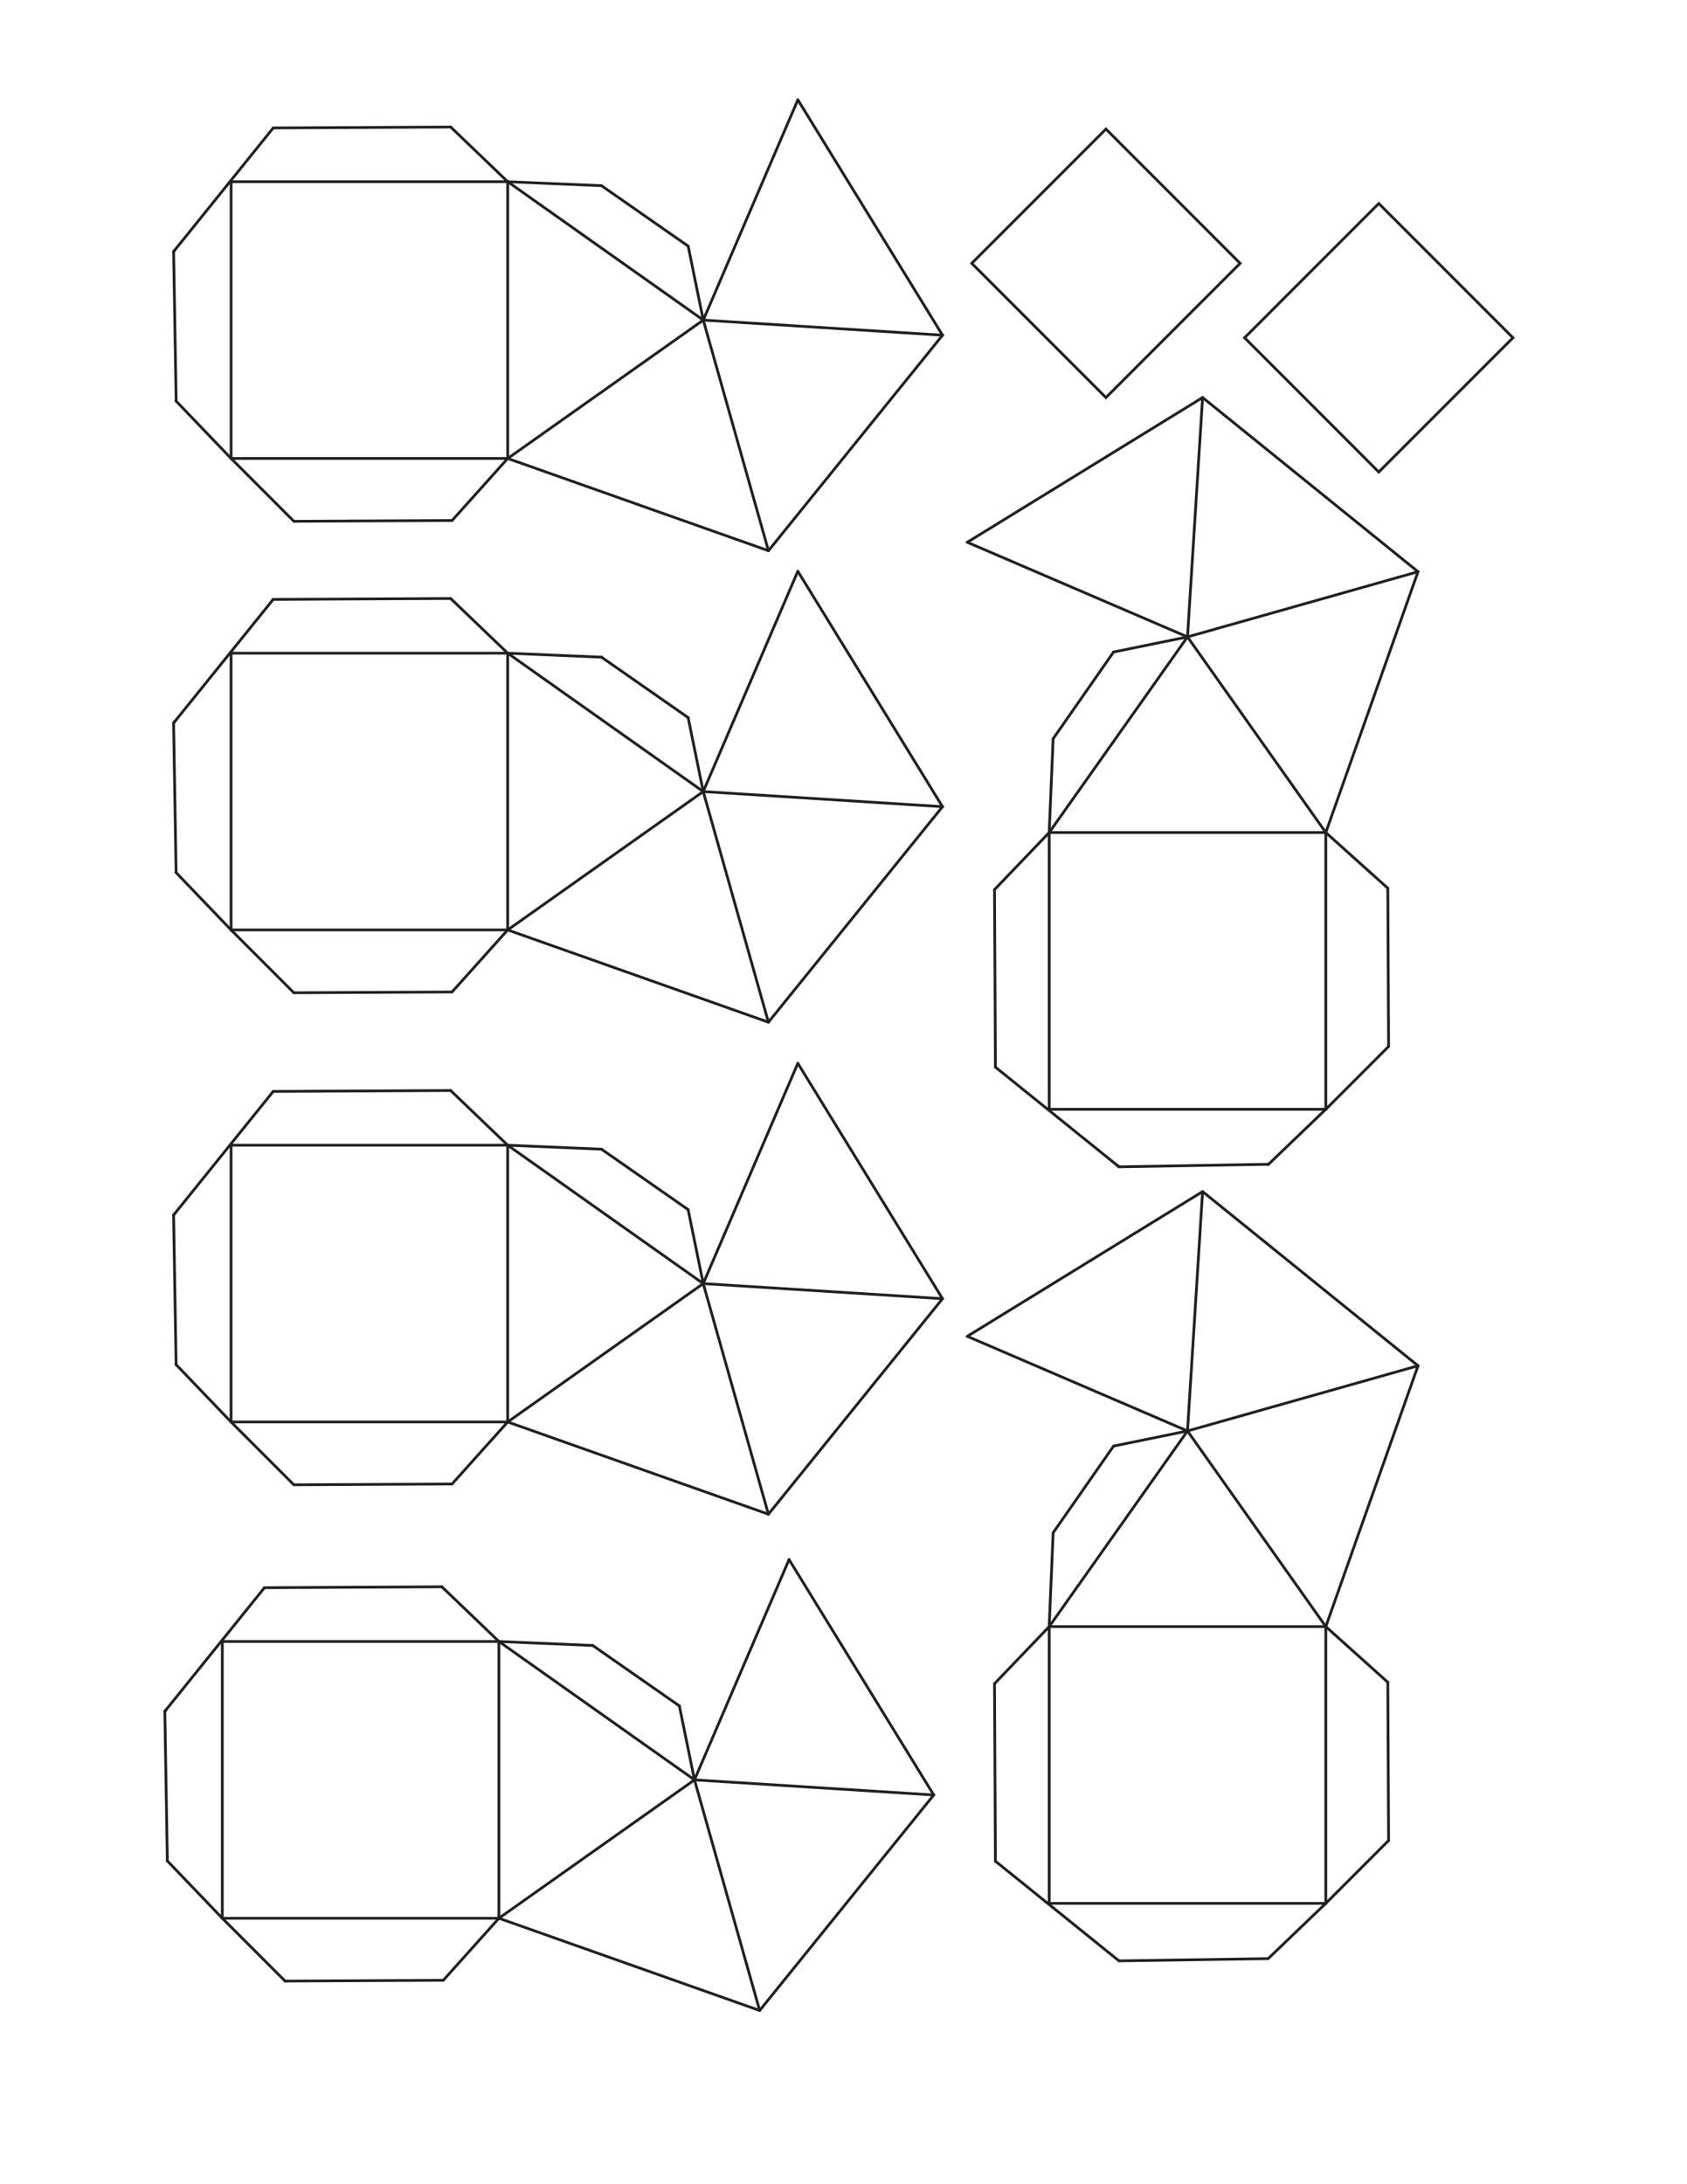 <?xml version="1.0" encoding="UTF-8" standalone="no"?>
<svg
   xmlns:dc="http://purl.org/dc/elements/1.1/"
   xmlns:cc="http://creativecommons.org/ns#"
   xmlns:rdf="http://www.w3.org/1999/02/22-rdf-syntax-ns#"
   xmlns:svg="http://www.w3.org/2000/svg"
   xmlns="http://www.w3.org/2000/svg"
   viewBox="0 0 816 1056"
   height="1056"
   width="816"
   xml:space="preserve"
   id="svg2"
   version="1.1"><defs
     id="defs6" /><g
     transform="matrix(1.333,0,0,-1.333,0,1056)"
     id="g10"><g
       transform="translate(549,669.696)"
       id="g12"><path
         id="path14"
         style="fill:none;stroke:#231f20;stroke-width:1;stroke-linecap:round;stroke-linejoin:miter;stroke-miterlimit:10;stroke-dasharray:none;stroke-opacity:1"
         d="M 0,0 -48.696,-48.696 -97.392,0 -48.696,48.696 Z" /></g><g
       transform="translate(83.858,726.29)"
       id="g16"><path
         id="path18"
         style="fill:none;stroke:#231f20;stroke-width:1;stroke-linecap:round;stroke-linejoin:miter;stroke-miterlimit:10;stroke-dasharray:none;stroke-opacity:1"
         d="M 0,0 V -100.378" /></g><g
       transform="translate(184.236,625.913)"
       id="g20"><path
         id="path22"
         style="fill:none;stroke:#231f20;stroke-width:1;stroke-linecap:round;stroke-linejoin:miter;stroke-miterlimit:10;stroke-dasharray:none;stroke-opacity:1"
         d="M 0,0 H -100.378" /></g><g
       transform="translate(184.236,726.29)"
       id="g24"><path
         id="path26"
         style="fill:none;stroke:#231f20;stroke-width:1;stroke-linecap:round;stroke-linejoin:miter;stroke-miterlimit:10;stroke-dasharray:none;stroke-opacity:1"
         d="M 0,0 V -100.378" /></g><g
       transform="translate(255.193,676.102)"
       id="g28"><path
         id="path30"
         style="fill:none;stroke:#231f20;stroke-width:1;stroke-linecap:round;stroke-linejoin:miter;stroke-miterlimit:10;stroke-dasharray:none;stroke-opacity:1"
         d="M 0,0 -70.957,-50.189" /></g><g
       transform="translate(255.193,676.102)"
       id="g32"><path
         id="path34"
         style="fill:none;stroke:#231f20;stroke-width:1;stroke-linecap:round;stroke-linejoin:miter;stroke-miterlimit:10;stroke-dasharray:none;stroke-opacity:1"
         d="M 0,0 -70.957,50.189" /></g><g
       transform="translate(184.236,625.913)"
       id="g36"><path
         id="path38"
         style="fill:none;stroke:#231f20;stroke-width:1;stroke-linecap:round;stroke-linejoin:miter;stroke-miterlimit:10;stroke-dasharray:none;stroke-opacity:1"
         d="M 0,0 94.609,-33.459" /></g><g
       transform="translate(278.845,592.454)"
       id="g40"><path
         id="path42"
         style="fill:none;stroke:#231f20;stroke-width:1;stroke-linecap:round;stroke-linejoin:miter;stroke-miterlimit:10;stroke-dasharray:none;stroke-opacity:1"
         d="M 0,0 63.168,78.167" /></g><g
       transform="translate(342.014,670.621)"
       id="g44"><path
         id="path46"
         style="fill:none;stroke:#231f20;stroke-width:1;stroke-linecap:round;stroke-linejoin:miter;stroke-miterlimit:10;stroke-dasharray:none;stroke-opacity:1"
         d="M 0,0 -86.821,5.48" /></g><g
       transform="translate(278.845,592.454)"
       id="g48"><path
         id="path50"
         style="fill:none;stroke:#231f20;stroke-width:1;stroke-linecap:round;stroke-linejoin:miter;stroke-miterlimit:10;stroke-dasharray:none;stroke-opacity:1"
         d="M 0,0 -23.652,83.648" /></g><g
       transform="translate(342.014,670.621)"
       id="g52"><path
         id="path54"
         style="fill:none;stroke:#231f20;stroke-width:1;stroke-linecap:round;stroke-linejoin:miter;stroke-miterlimit:10;stroke-dasharray:none;stroke-opacity:1"
         d="M 0,0 -52.497,85.379" /></g><g
       transform="translate(289.517,756)"
       id="g56"><path
         id="path58"
         style="fill:none;stroke:#231f20;stroke-width:1;stroke-linecap:round;stroke-linejoin:miter;stroke-miterlimit:10;stroke-dasharray:none;stroke-opacity:1"
         d="M 0,0 -34.324,-79.898" /></g><g
       transform="translate(249.712,702.927)"
       id="g60"><path
         id="path62"
         style="fill:none;stroke:#231f20;stroke-width:1;stroke-linecap:round;stroke-linejoin:miter;stroke-miterlimit:10;stroke-dasharray:none;stroke-opacity:1"
         d="M 0,0 5.48,-26.825" /></g><g
       transform="translate(249.712,702.927)"
       id="g64"><path
         id="path66"
         style="fill:none;stroke:#231f20;stroke-width:1;stroke-linecap:round;stroke-linejoin:miter;stroke-miterlimit:10;stroke-dasharray:none;stroke-opacity:1"
         d="M 0,0 -31.44,21.921" /></g><g
       transform="translate(218.273,724.848)"
       id="g68"><path
         id="path70"
         style="fill:none;stroke:#231f20;stroke-width:1;stroke-linecap:round;stroke-linejoin:miter;stroke-miterlimit:10;stroke-dasharray:none;stroke-opacity:1"
         d="M 0,0 -34.036,1.442" /></g><g
       transform="translate(163.528,746.127)"
       id="g72"><path
         id="path74"
         style="fill:none;stroke:#231f20;stroke-width:1;stroke-linecap:round;stroke-linejoin:miter;stroke-miterlimit:10;stroke-dasharray:none;stroke-opacity:1"
         d="M 0,0 -64.438,-0.329" /></g><g
       transform="translate(99.09,745.723)"
       id="g76"><path
         id="path78"
         style="fill:none;stroke:#231f20;stroke-width:1;stroke-linecap:round;stroke-linejoin:miter;stroke-miterlimit:10;stroke-dasharray:none;stroke-opacity:1"
         d="M 0,0 -36.09,-44.764" /></g><g
       transform="translate(184.236,625.913)"
       id="g80"><path
         id="path82"
         style="fill:none;stroke:#231f20;stroke-width:1;stroke-linecap:round;stroke-linejoin:miter;stroke-miterlimit:10;stroke-dasharray:none;stroke-opacity:1"
         d="M 0,0 -20.191,-22.498" /></g><g
       transform="translate(106.645,603.126)"
       id="g84"><path
         id="path86"
         style="fill:none;stroke:#231f20;stroke-width:1;stroke-linecap:round;stroke-linejoin:miter;stroke-miterlimit:10;stroke-dasharray:none;stroke-opacity:1"
         d="M 0,0 -22.787,22.787" /></g><g
       transform="translate(164.045,603.415)"
       id="g88"><path
         id="path90"
         style="fill:none;stroke:#231f20;stroke-width:1;stroke-linecap:round;stroke-linejoin:miter;stroke-miterlimit:10;stroke-dasharray:none;stroke-opacity:1"
         d="M 0,0 -57.4,-0.289" /></g><g
       transform="translate(63.809,646.824)"
       id="g92"><path
         id="path94"
         style="fill:none;stroke:#231f20;stroke-width:1;stroke-linecap:round;stroke-linejoin:miter;stroke-miterlimit:10;stroke-dasharray:none;stroke-opacity:1"
         d="M 0,0 20.049,-20.912" /></g><g
       transform="translate(63.507,701.575)"
       id="g96"><path
         id="path98"
         style="fill:none;stroke:#231f20;stroke-width:1;stroke-linecap:round;stroke-linejoin:miter;stroke-miterlimit:10;stroke-dasharray:none;stroke-opacity:1"
         d="M 0,0 -0.507,-0.616 0.411,-54.818" /></g><g
       transform="translate(163.528,746.127)"
       id="g100"><path
         id="path102"
         style="fill:none;stroke:#231f20;stroke-width:1;stroke-linecap:round;stroke-linejoin:miter;stroke-miterlimit:10;stroke-dasharray:none;stroke-opacity:1"
         d="M 0,0 20.708,-19.837 H -79.67" /></g><g
       transform="translate(83.845,555.29)"
       id="g104"><path
         id="path106"
         style="fill:none;stroke:#231f20;stroke-width:1;stroke-linecap:round;stroke-linejoin:miter;stroke-miterlimit:10;stroke-dasharray:none;stroke-opacity:1"
         d="M 0,0 V -100.378" /></g><g
       transform="translate(184.222,454.913)"
       id="g108"><path
         id="path110"
         style="fill:none;stroke:#231f20;stroke-width:1;stroke-linecap:round;stroke-linejoin:miter;stroke-miterlimit:10;stroke-dasharray:none;stroke-opacity:1"
         d="M 0,0 H -100.377" /></g><g
       transform="translate(184.222,555.29)"
       id="g112"><path
         id="path114"
         style="fill:none;stroke:#231f20;stroke-width:1;stroke-linecap:round;stroke-linejoin:miter;stroke-miterlimit:10;stroke-dasharray:none;stroke-opacity:1"
         d="M 0,0 V -100.378" /></g><g
       transform="translate(255.179,505.102)"
       id="g116"><path
         id="path118"
         style="fill:none;stroke:#231f20;stroke-width:1;stroke-linecap:round;stroke-linejoin:miter;stroke-miterlimit:10;stroke-dasharray:none;stroke-opacity:1"
         d="M 0,0 -70.957,-50.189" /></g><g
       transform="translate(255.179,505.102)"
       id="g120"><path
         id="path122"
         style="fill:none;stroke:#231f20;stroke-width:1;stroke-linecap:round;stroke-linejoin:miter;stroke-miterlimit:10;stroke-dasharray:none;stroke-opacity:1"
         d="M 0,0 -70.957,50.189" /></g><g
       transform="translate(184.222,454.913)"
       id="g124"><path
         id="path126"
         style="fill:none;stroke:#231f20;stroke-width:1;stroke-linecap:round;stroke-linejoin:miter;stroke-miterlimit:10;stroke-dasharray:none;stroke-opacity:1"
         d="M 0,0 94.609,-33.459" /></g><g
       transform="translate(278.831,421.454)"
       id="g128"><path
         id="path130"
         style="fill:none;stroke:#231f20;stroke-width:1;stroke-linecap:round;stroke-linejoin:miter;stroke-miterlimit:10;stroke-dasharray:none;stroke-opacity:1"
         d="M 0,0 63.169,78.167" /></g><g
       transform="translate(342,499.621)"
       id="g132"><path
         id="path134"
         style="fill:none;stroke:#231f20;stroke-width:1;stroke-linecap:round;stroke-linejoin:miter;stroke-miterlimit:10;stroke-dasharray:none;stroke-opacity:1"
         d="M 0,0 -86.821,5.48" /></g><g
       transform="translate(278.831,421.454)"
       id="g136"><path
         id="path138"
         style="fill:none;stroke:#231f20;stroke-width:1;stroke-linecap:round;stroke-linejoin:miter;stroke-miterlimit:10;stroke-dasharray:none;stroke-opacity:1"
         d="M 0,0 -23.652,83.648" /></g><g
       transform="translate(342,499.621)"
       id="g140"><path
         id="path142"
         style="fill:none;stroke:#231f20;stroke-width:1;stroke-linecap:round;stroke-linejoin:miter;stroke-miterlimit:10;stroke-dasharray:none;stroke-opacity:1"
         d="M 0,0 -52.497,85.379" /></g><g
       transform="translate(289.503,585)"
       id="g144"><path
         id="path146"
         style="fill:none;stroke:#231f20;stroke-width:1;stroke-linecap:round;stroke-linejoin:miter;stroke-miterlimit:10;stroke-dasharray:none;stroke-opacity:1"
         d="M 0,0 -34.324,-79.898" /></g><g
       transform="translate(249.699,531.927)"
       id="g148"><path
         id="path150"
         style="fill:none;stroke:#231f20;stroke-width:1;stroke-linecap:round;stroke-linejoin:miter;stroke-miterlimit:10;stroke-dasharray:none;stroke-opacity:1"
         d="M 0,0 5.48,-26.825" /></g><g
       transform="translate(249.699,531.927)"
       id="g152"><path
         id="path154"
         style="fill:none;stroke:#231f20;stroke-width:1;stroke-linecap:round;stroke-linejoin:miter;stroke-miterlimit:10;stroke-dasharray:none;stroke-opacity:1"
         d="M 0,0 -31.44,21.921" /></g><g
       transform="translate(218.258,553.848)"
       id="g156"><path
         id="path158"
         style="fill:none;stroke:#231f20;stroke-width:1;stroke-linecap:round;stroke-linejoin:miter;stroke-miterlimit:10;stroke-dasharray:none;stroke-opacity:1"
         d="M 0,0 -34.036,1.442" /></g><g
       transform="translate(163.514,575.127)"
       id="g160"><path
         id="path162"
         style="fill:none;stroke:#231f20;stroke-width:1;stroke-linecap:round;stroke-linejoin:miter;stroke-miterlimit:10;stroke-dasharray:none;stroke-opacity:1"
         d="M 0,0 -64.438,-0.329" /></g><g
       transform="translate(99.076,574.723)"
       id="g164"><path
         id="path166"
         style="fill:none;stroke:#231f20;stroke-width:1;stroke-linecap:round;stroke-linejoin:miter;stroke-miterlimit:10;stroke-dasharray:none;stroke-opacity:1"
         d="M 0,0 -36.09,-44.764" /></g><g
       transform="translate(184.222,454.913)"
       id="g168"><path
         id="path170"
         style="fill:none;stroke:#231f20;stroke-width:1;stroke-linecap:round;stroke-linejoin:miter;stroke-miterlimit:10;stroke-dasharray:none;stroke-opacity:1"
         d="M 0,0 -20.191,-22.498" /></g><g
       transform="translate(106.631,432.126)"
       id="g172"><path
         id="path174"
         style="fill:none;stroke:#231f20;stroke-width:1;stroke-linecap:round;stroke-linejoin:miter;stroke-miterlimit:10;stroke-dasharray:none;stroke-opacity:1"
         d="M 0,0 -22.787,22.787" /></g><g
       transform="translate(164.031,432.415)"
       id="g176"><path
         id="path178"
         style="fill:none;stroke:#231f20;stroke-width:1;stroke-linecap:round;stroke-linejoin:miter;stroke-miterlimit:10;stroke-dasharray:none;stroke-opacity:1"
         d="M 0,0 -57.4,-0.289" /></g><g
       transform="translate(63.795,475.824)"
       id="g180"><path
         id="path182"
         style="fill:none;stroke:#231f20;stroke-width:1;stroke-linecap:round;stroke-linejoin:miter;stroke-miterlimit:10;stroke-dasharray:none;stroke-opacity:1"
         d="M 0,0 20.049,-20.912" /></g><g
       transform="translate(63.494,530.575)"
       id="g184"><path
         id="path186"
         style="fill:none;stroke:#231f20;stroke-width:1;stroke-linecap:round;stroke-linejoin:miter;stroke-miterlimit:10;stroke-dasharray:none;stroke-opacity:1"
         d="M 0,0 -0.507,-0.616 0.411,-54.818" /></g><g
       transform="translate(163.514,575.127)"
       id="g188"><path
         id="path190"
         style="fill:none;stroke:#231f20;stroke-width:1;stroke-linecap:round;stroke-linejoin:miter;stroke-miterlimit:10;stroke-dasharray:none;stroke-opacity:1"
         d="M 0,0 20.708,-19.837 H -79.669" /></g><g
       transform="translate(83.845,376.837)"
       id="g192"><path
         id="path194"
         style="fill:none;stroke:#231f20;stroke-width:1;stroke-linecap:round;stroke-linejoin:miter;stroke-miterlimit:10;stroke-dasharray:none;stroke-opacity:1"
         d="M 0,0 V -100.378" /></g><g
       transform="translate(184.222,276.459)"
       id="g196"><path
         id="path198"
         style="fill:none;stroke:#231f20;stroke-width:1;stroke-linecap:round;stroke-linejoin:miter;stroke-miterlimit:10;stroke-dasharray:none;stroke-opacity:1"
         d="M 0,0 H -100.377" /></g><g
       transform="translate(184.222,376.837)"
       id="g200"><path
         id="path202"
         style="fill:none;stroke:#231f20;stroke-width:1;stroke-linecap:round;stroke-linejoin:miter;stroke-miterlimit:10;stroke-dasharray:none;stroke-opacity:1"
         d="M 0,0 V -100.378" /></g><g
       transform="translate(255.179,326.648)"
       id="g204"><path
         id="path206"
         style="fill:none;stroke:#231f20;stroke-width:1;stroke-linecap:round;stroke-linejoin:miter;stroke-miterlimit:10;stroke-dasharray:none;stroke-opacity:1"
         d="M 0,0 -70.957,-50.189" /></g><g
       transform="translate(255.179,326.648)"
       id="g208"><path
         id="path210"
         style="fill:none;stroke:#231f20;stroke-width:1;stroke-linecap:round;stroke-linejoin:miter;stroke-miterlimit:10;stroke-dasharray:none;stroke-opacity:1"
         d="M 0,0 -70.957,50.188" /></g><g
       transform="translate(184.222,276.459)"
       id="g212"><path
         id="path214"
         style="fill:none;stroke:#231f20;stroke-width:1;stroke-linecap:round;stroke-linejoin:miter;stroke-miterlimit:10;stroke-dasharray:none;stroke-opacity:1"
         d="M 0,0 94.609,-33.459" /></g><g
       transform="translate(278.831,243)"
       id="g216"><path
         id="path218"
         style="fill:none;stroke:#231f20;stroke-width:1;stroke-linecap:round;stroke-linejoin:miter;stroke-miterlimit:10;stroke-dasharray:none;stroke-opacity:1"
         d="M 0,0 63.169,78.168" /></g><g
       transform="translate(342,321.168)"
       id="g220"><path
         id="path222"
         style="fill:none;stroke:#231f20;stroke-width:1;stroke-linecap:round;stroke-linejoin:miter;stroke-miterlimit:10;stroke-dasharray:none;stroke-opacity:1"
         d="M 0,0 -86.821,5.48" /></g><g
       transform="translate(278.831,243)"
       id="g224"><path
         id="path226"
         style="fill:none;stroke:#231f20;stroke-width:1;stroke-linecap:round;stroke-linejoin:miter;stroke-miterlimit:10;stroke-dasharray:none;stroke-opacity:1"
         d="M 0,0 -23.652,83.648" /></g><g
       transform="translate(342,321.168)"
       id="g228"><path
         id="path230"
         style="fill:none;stroke:#231f20;stroke-width:1;stroke-linecap:round;stroke-linejoin:miter;stroke-miterlimit:10;stroke-dasharray:none;stroke-opacity:1"
         d="M 0,0 -52.497,85.378" /></g><g
       transform="translate(289.503,406.546)"
       id="g232"><path
         id="path234"
         style="fill:none;stroke:#231f20;stroke-width:1;stroke-linecap:round;stroke-linejoin:miter;stroke-miterlimit:10;stroke-dasharray:none;stroke-opacity:1"
         d="M 0,0 -34.324,-79.898" /></g><g
       transform="translate(249.699,353.474)"
       id="g236"><path
         id="path238"
         style="fill:none;stroke:#231f20;stroke-width:1;stroke-linecap:round;stroke-linejoin:miter;stroke-miterlimit:10;stroke-dasharray:none;stroke-opacity:1"
         d="M 0,0 5.48,-26.825" /></g><g
       transform="translate(249.699,353.474)"
       id="g240"><path
         id="path242"
         style="fill:none;stroke:#231f20;stroke-width:1;stroke-linecap:round;stroke-linejoin:miter;stroke-miterlimit:10;stroke-dasharray:none;stroke-opacity:1"
         d="M 0,0 -31.44,21.921" /></g><g
       transform="translate(218.258,375.394)"
       id="g244"><path
         id="path246"
         style="fill:none;stroke:#231f20;stroke-width:1;stroke-linecap:round;stroke-linejoin:miter;stroke-miterlimit:10;stroke-dasharray:none;stroke-opacity:1"
         d="M 0,0 -34.036,1.442" /></g><g
       transform="translate(163.514,396.674)"
       id="g248"><path
         id="path250"
         style="fill:none;stroke:#231f20;stroke-width:1;stroke-linecap:round;stroke-linejoin:miter;stroke-miterlimit:10;stroke-dasharray:none;stroke-opacity:1"
         d="M 0,0 -64.438,-0.329" /></g><g
       transform="translate(99.076,396.269)"
       id="g252"><path
         id="path254"
         style="fill:none;stroke:#231f20;stroke-width:1;stroke-linecap:round;stroke-linejoin:miter;stroke-miterlimit:10;stroke-dasharray:none;stroke-opacity:1"
         d="M 0,0 -36.09,-44.764" /></g><g
       transform="translate(184.222,276.459)"
       id="g256"><path
         id="path258"
         style="fill:none;stroke:#231f20;stroke-width:1;stroke-linecap:round;stroke-linejoin:miter;stroke-miterlimit:10;stroke-dasharray:none;stroke-opacity:1"
         d="M 0,0 -20.191,-22.498" /></g><g
       transform="translate(106.631,253.672)"
       id="g260"><path
         id="path262"
         style="fill:none;stroke:#231f20;stroke-width:1;stroke-linecap:round;stroke-linejoin:miter;stroke-miterlimit:10;stroke-dasharray:none;stroke-opacity:1"
         d="M 0,0 -22.787,22.787" /></g><g
       transform="translate(164.031,253.961)"
       id="g264"><path
         id="path266"
         style="fill:none;stroke:#231f20;stroke-width:1;stroke-linecap:round;stroke-linejoin:miter;stroke-miterlimit:10;stroke-dasharray:none;stroke-opacity:1"
         d="M 0,0 -57.4,-0.289" /></g><g
       transform="translate(63.795,297.371)"
       id="g268"><path
         id="path270"
         style="fill:none;stroke:#231f20;stroke-width:1;stroke-linecap:round;stroke-linejoin:miter;stroke-miterlimit:10;stroke-dasharray:none;stroke-opacity:1"
         d="M 0,0 20.049,-20.912" /></g><g
       transform="translate(63.494,352.121)"
       id="g272"><path
         id="path274"
         style="fill:none;stroke:#231f20;stroke-width:1;stroke-linecap:round;stroke-linejoin:miter;stroke-miterlimit:10;stroke-dasharray:none;stroke-opacity:1"
         d="M 0,0 -0.507,-0.615 0.411,-54.817" /></g><g
       transform="translate(163.514,396.674)"
       id="g276"><path
         id="path278"
         style="fill:none;stroke:#231f20;stroke-width:1;stroke-linecap:round;stroke-linejoin:miter;stroke-miterlimit:10;stroke-dasharray:none;stroke-opacity:1"
         d="M 0,0 20.708,-19.837 H -79.669" /></g><g
       transform="translate(80.665,196.837)"
       id="g280"><path
         id="path282"
         style="fill:none;stroke:#231f20;stroke-width:1;stroke-linecap:round;stroke-linejoin:miter;stroke-miterlimit:10;stroke-dasharray:none;stroke-opacity:1"
         d="M 0,0 V -100.378" /></g><g
       transform="translate(181.043,96.459)"
       id="g284"><path
         id="path286"
         style="fill:none;stroke:#231f20;stroke-width:1;stroke-linecap:round;stroke-linejoin:miter;stroke-miterlimit:10;stroke-dasharray:none;stroke-opacity:1"
         d="M 0,0 H -100.378" /></g><g
       transform="translate(181.043,196.837)"
       id="g288"><path
         id="path290"
         style="fill:none;stroke:#231f20;stroke-width:1;stroke-linecap:round;stroke-linejoin:miter;stroke-miterlimit:10;stroke-dasharray:none;stroke-opacity:1"
         d="M 0,0 V -100.378" /></g><g
       transform="translate(252,146.648)"
       id="g292"><path
         id="path294"
         style="fill:none;stroke:#231f20;stroke-width:1;stroke-linecap:round;stroke-linejoin:miter;stroke-miterlimit:10;stroke-dasharray:none;stroke-opacity:1"
         d="M 0,0 -70.957,-50.189" /></g><g
       transform="translate(252,146.648)"
       id="g296"><path
         id="path298"
         style="fill:none;stroke:#231f20;stroke-width:1;stroke-linecap:round;stroke-linejoin:miter;stroke-miterlimit:10;stroke-dasharray:none;stroke-opacity:1"
         d="M 0,0 -70.957,50.188" /></g><g
       transform="translate(181.043,96.459)"
       id="g300"><path
         id="path302"
         style="fill:none;stroke:#231f20;stroke-width:1;stroke-linecap:round;stroke-linejoin:miter;stroke-miterlimit:10;stroke-dasharray:none;stroke-opacity:1"
         d="M 0,0 94.609,-33.459" /></g><g
       transform="translate(275.652,63)"
       id="g304"><path
         id="path306"
         style="fill:none;stroke:#231f20;stroke-width:1;stroke-linecap:round;stroke-linejoin:miter;stroke-miterlimit:10;stroke-dasharray:none;stroke-opacity:1"
         d="M 0,0 63.169,78.168" /></g><g
       transform="translate(338.821,141.168)"
       id="g308"><path
         id="path310"
         style="fill:none;stroke:#231f20;stroke-width:1;stroke-linecap:round;stroke-linejoin:miter;stroke-miterlimit:10;stroke-dasharray:none;stroke-opacity:1"
         d="M 0,0 -86.821,5.48" /></g><g
       transform="translate(275.652,63)"
       id="g312"><path
         id="path314"
         style="fill:none;stroke:#231f20;stroke-width:1;stroke-linecap:round;stroke-linejoin:miter;stroke-miterlimit:10;stroke-dasharray:none;stroke-opacity:1"
         d="M 0,0 -23.652,83.648" /></g><g
       transform="translate(338.821,141.168)"
       id="g316"><path
         id="path318"
         style="fill:none;stroke:#231f20;stroke-width:1;stroke-linecap:round;stroke-linejoin:miter;stroke-miterlimit:10;stroke-dasharray:none;stroke-opacity:1"
         d="M 0,0 -52.497,85.379" /></g><g
       transform="translate(286.325,226.547)"
       id="g320"><path
         id="path322"
         style="fill:none;stroke:#231f20;stroke-width:1;stroke-linecap:round;stroke-linejoin:miter;stroke-miterlimit:10;stroke-dasharray:none;stroke-opacity:1"
         d="M 0,0 -34.325,-79.898" /></g><g
       transform="translate(246.519,173.474)"
       id="g324"><path
         id="path326"
         style="fill:none;stroke:#231f20;stroke-width:1;stroke-linecap:round;stroke-linejoin:miter;stroke-miterlimit:10;stroke-dasharray:none;stroke-opacity:1"
         d="M 0,0 5.48,-26.825" /></g><g
       transform="translate(246.519,173.474)"
       id="g328"><path
         id="path330"
         style="fill:none;stroke:#231f20;stroke-width:1;stroke-linecap:round;stroke-linejoin:miter;stroke-miterlimit:10;stroke-dasharray:none;stroke-opacity:1"
         d="M 0,0 -31.44,21.921" /></g><g
       transform="translate(215.08,195.394)"
       id="g332"><path
         id="path334"
         style="fill:none;stroke:#231f20;stroke-width:1;stroke-linecap:round;stroke-linejoin:miter;stroke-miterlimit:10;stroke-dasharray:none;stroke-opacity:1"
         d="M 0,0 -34.036,1.442" /></g><g
       transform="translate(160.335,216.674)"
       id="g336"><path
         id="path338"
         style="fill:none;stroke:#231f20;stroke-width:1;stroke-linecap:round;stroke-linejoin:miter;stroke-miterlimit:10;stroke-dasharray:none;stroke-opacity:1"
         d="M 0,0 -64.438,-0.328" /></g><g
       transform="translate(95.897,216.269)"
       id="g340"><path
         id="path342"
         style="fill:none;stroke:#231f20;stroke-width:1;stroke-linecap:round;stroke-linejoin:miter;stroke-miterlimit:10;stroke-dasharray:none;stroke-opacity:1"
         d="M 0,0 -36.09,-44.764" /></g><g
       transform="translate(181.043,96.459)"
       id="g344"><path
         id="path346"
         style="fill:none;stroke:#231f20;stroke-width:1;stroke-linecap:round;stroke-linejoin:miter;stroke-miterlimit:10;stroke-dasharray:none;stroke-opacity:1"
         d="M 0,0 -20.191,-22.498" /></g><g
       transform="translate(103.453,73.672)"
       id="g348"><path
         id="path350"
         style="fill:none;stroke:#231f20;stroke-width:1;stroke-linecap:round;stroke-linejoin:miter;stroke-miterlimit:10;stroke-dasharray:none;stroke-opacity:1"
         d="M 0,0 -22.787,22.787" /></g><g
       transform="translate(160.852,73.961)"
       id="g352"><path
         id="path354"
         style="fill:none;stroke:#231f20;stroke-width:1;stroke-linecap:round;stroke-linejoin:miter;stroke-miterlimit:10;stroke-dasharray:none;stroke-opacity:1"
         d="M 0,0 -57.4,-0.289" /></g><g
       transform="translate(60.616,117.371)"
       id="g356"><path
         id="path358"
         style="fill:none;stroke:#231f20;stroke-width:1;stroke-linecap:round;stroke-linejoin:miter;stroke-miterlimit:10;stroke-dasharray:none;stroke-opacity:1"
         d="M 0,0 20.049,-20.912" /></g><g
       transform="translate(60.315,172.121)"
       id="g360"><path
         id="path362"
         style="fill:none;stroke:#231f20;stroke-width:1;stroke-linecap:round;stroke-linejoin:miter;stroke-miterlimit:10;stroke-dasharray:none;stroke-opacity:1"
         d="M 0,0 -0.507,-0.615 0.411,-54.817" /></g><g
       transform="translate(160.335,216.674)"
       id="g364"><path
         id="path366"
         style="fill:none;stroke:#231f20;stroke-width:1;stroke-linecap:round;stroke-linejoin:miter;stroke-miterlimit:10;stroke-dasharray:none;stroke-opacity:1"
         d="M 0,0 20.708,-19.837 H -79.67" /></g><g
       transform="translate(450,696.696)"
       id="g368"><path
         id="path370"
         style="fill:none;stroke:#231f20;stroke-width:1;stroke-linecap:round;stroke-linejoin:miter;stroke-miterlimit:10;stroke-dasharray:none;stroke-opacity:1"
         d="M 0,0 -48.696,-48.696 -97.392,0 -48.696,48.696 Z" /></g><g
       transform="translate(380.71,389.858)"
       id="g372"><path
         id="path374"
         style="fill:none;stroke:#231f20;stroke-width:1;stroke-linecap:round;stroke-linejoin:miter;stroke-miterlimit:10;stroke-dasharray:none;stroke-opacity:1"
         d="M 0,0 H 100.377" /></g><g
       transform="translate(481.087,490.236)"
       id="g376"><path
         id="path378"
         style="fill:none;stroke:#231f20;stroke-width:1;stroke-linecap:round;stroke-linejoin:miter;stroke-miterlimit:10;stroke-dasharray:none;stroke-opacity:1"
         d="M 0,0 V -100.378" /></g><g
       transform="translate(380.71,490.236)"
       id="g380"><path
         id="path382"
         style="fill:none;stroke:#231f20;stroke-width:1;stroke-linecap:round;stroke-linejoin:miter;stroke-miterlimit:10;stroke-dasharray:none;stroke-opacity:1"
         d="M 0,0 H 100.377" /></g><g
       transform="translate(430.898,561.193)"
       id="g384"><path
         id="path386"
         style="fill:none;stroke:#231f20;stroke-width:1;stroke-linecap:round;stroke-linejoin:miter;stroke-miterlimit:10;stroke-dasharray:none;stroke-opacity:1"
         d="M 0,0 50.188,-70.957" /></g><g
       transform="translate(430.898,561.193)"
       id="g388"><path
         id="path390"
         style="fill:none;stroke:#231f20;stroke-width:1;stroke-linecap:round;stroke-linejoin:miter;stroke-miterlimit:10;stroke-dasharray:none;stroke-opacity:1"
         d="M 0,0 -50.188,-70.957" /></g><g
       transform="translate(481.087,490.236)"
       id="g392"><path
         id="path394"
         style="fill:none;stroke:#231f20;stroke-width:1;stroke-linecap:round;stroke-linejoin:miter;stroke-miterlimit:10;stroke-dasharray:none;stroke-opacity:1"
         d="M 0,0 33.46,94.609" /></g><g
       transform="translate(514.547,584.845)"
       id="g396"><path
         id="path398"
         style="fill:none;stroke:#231f20;stroke-width:1;stroke-linecap:round;stroke-linejoin:miter;stroke-miterlimit:10;stroke-dasharray:none;stroke-opacity:1"
         d="M 0,0 -78.168,63.168" /></g><g
       transform="translate(436.379,648.014)"
       id="g400"><path
         id="path402"
         style="fill:none;stroke:#231f20;stroke-width:1;stroke-linecap:round;stroke-linejoin:miter;stroke-miterlimit:10;stroke-dasharray:none;stroke-opacity:1"
         d="M 0,0 -5.48,-86.821" /></g><g
       transform="translate(514.547,584.845)"
       id="g404"><path
         id="path406"
         style="fill:none;stroke:#231f20;stroke-width:1;stroke-linecap:round;stroke-linejoin:miter;stroke-miterlimit:10;stroke-dasharray:none;stroke-opacity:1"
         d="M 0,0 -83.648,-23.652" /></g><g
       transform="translate(436.379,648.014)"
       id="g408"><path
         id="path410"
         style="fill:none;stroke:#231f20;stroke-width:1;stroke-linecap:round;stroke-linejoin:miter;stroke-miterlimit:10;stroke-dasharray:none;stroke-opacity:1"
         d="M 0,0 -85.379,-52.497" /></g><g
       transform="translate(351,595.517)"
       id="g412"><path
         id="path414"
         style="fill:none;stroke:#231f20;stroke-width:1;stroke-linecap:round;stroke-linejoin:miter;stroke-miterlimit:10;stroke-dasharray:none;stroke-opacity:1"
         d="M 0,0 79.898,-34.324" /></g><g
       transform="translate(404.073,555.712)"
       id="g416"><path
         id="path418"
         style="fill:none;stroke:#231f20;stroke-width:1;stroke-linecap:round;stroke-linejoin:miter;stroke-miterlimit:10;stroke-dasharray:none;stroke-opacity:1"
         d="M 0,0 26.825,5.48" /></g><g
       transform="translate(404.073,555.712)"
       id="g420"><path
         id="path422"
         style="fill:none;stroke:#231f20;stroke-width:1;stroke-linecap:round;stroke-linejoin:miter;stroke-miterlimit:10;stroke-dasharray:none;stroke-opacity:1"
         d="M 0,0 -21.922,-31.44" /></g><g
       transform="translate(382.151,524.273)"
       id="g424"><path
         id="path426"
         style="fill:none;stroke:#231f20;stroke-width:1;stroke-linecap:round;stroke-linejoin:miter;stroke-miterlimit:10;stroke-dasharray:none;stroke-opacity:1"
         d="M 0,0 -1.441,-34.036" /></g><g
       transform="translate(360.872,469.528)"
       id="g428"><path
         id="path430"
         style="fill:none;stroke:#231f20;stroke-width:1;stroke-linecap:round;stroke-linejoin:miter;stroke-miterlimit:10;stroke-dasharray:none;stroke-opacity:1"
         d="M 0,0 0.329,-64.438" /></g><g
       transform="translate(361.277,405.09)"
       id="g432"><path
         id="path434"
         style="fill:none;stroke:#231f20;stroke-width:1;stroke-linecap:round;stroke-linejoin:miter;stroke-miterlimit:10;stroke-dasharray:none;stroke-opacity:1"
         d="M 0,0 44.764,-36.09" /></g><g
       transform="translate(481.087,490.236)"
       id="g436"><path
         id="path438"
         style="fill:none;stroke:#231f20;stroke-width:1;stroke-linecap:round;stroke-linejoin:miter;stroke-miterlimit:10;stroke-dasharray:none;stroke-opacity:1"
         d="M 0,0 22.499,-20.191" /></g><g
       transform="translate(503.874,412.646)"
       id="g440"><path
         id="path442"
         style="fill:none;stroke:#231f20;stroke-width:1;stroke-linecap:round;stroke-linejoin:miter;stroke-miterlimit:10;stroke-dasharray:none;stroke-opacity:1"
         d="M 0,0 -22.787,-22.787" /></g><g
       transform="translate(503.586,470.045)"
       id="g444"><path
         id="path446"
         style="fill:none;stroke:#231f20;stroke-width:1;stroke-linecap:round;stroke-linejoin:miter;stroke-miterlimit:10;stroke-dasharray:none;stroke-opacity:1"
         d="M 0,0 0.288,-57.4" /></g><g
       transform="translate(460.176,369.809)"
       id="g448"><path
         id="path450"
         style="fill:none;stroke:#231f20;stroke-width:1;stroke-linecap:round;stroke-linejoin:miter;stroke-miterlimit:10;stroke-dasharray:none;stroke-opacity:1"
         d="M 0,0 20.911,20.05" /></g><g
       transform="translate(405.425,369.507)"
       id="g452"><path
         id="path454"
         style="fill:none;stroke:#231f20;stroke-width:1;stroke-linecap:round;stroke-linejoin:miter;stroke-miterlimit:10;stroke-dasharray:none;stroke-opacity:1"
         d="M 0,0 0.616,-0.507 54.818,0.411" /></g><g
       transform="translate(360.872,469.528)"
       id="g456"><path
         id="path458"
         style="fill:none;stroke:#231f20;stroke-width:1;stroke-linecap:round;stroke-linejoin:miter;stroke-miterlimit:10;stroke-dasharray:none;stroke-opacity:1"
         d="M 0,0 19.838,20.708 V -79.67" /></g><g
       transform="translate(380.71,101.858)"
       id="g460"><path
         id="path462"
         style="fill:none;stroke:#231f20;stroke-width:1;stroke-linecap:round;stroke-linejoin:miter;stroke-miterlimit:10;stroke-dasharray:none;stroke-opacity:1"
         d="M 0,0 H 100.377" /></g><g
       transform="translate(481.087,202.236)"
       id="g464"><path
         id="path466"
         style="fill:none;stroke:#231f20;stroke-width:1;stroke-linecap:round;stroke-linejoin:miter;stroke-miterlimit:10;stroke-dasharray:none;stroke-opacity:1"
         d="M 0,0 V -100.378" /></g><g
       transform="translate(380.71,202.236)"
       id="g468"><path
         id="path470"
         style="fill:none;stroke:#231f20;stroke-width:1;stroke-linecap:round;stroke-linejoin:miter;stroke-miterlimit:10;stroke-dasharray:none;stroke-opacity:1"
         d="M 0,0 H 100.377" /></g><g
       transform="translate(430.898,273.192)"
       id="g472"><path
         id="path474"
         style="fill:none;stroke:#231f20;stroke-width:1;stroke-linecap:round;stroke-linejoin:miter;stroke-miterlimit:10;stroke-dasharray:none;stroke-opacity:1"
         d="M 0,0 50.188,-70.956" /></g><g
       transform="translate(430.898,273.192)"
       id="g476"><path
         id="path478"
         style="fill:none;stroke:#231f20;stroke-width:1;stroke-linecap:round;stroke-linejoin:miter;stroke-miterlimit:10;stroke-dasharray:none;stroke-opacity:1"
         d="M 0,0 -50.188,-70.956" /></g><g
       transform="translate(481.087,202.236)"
       id="g480"><path
         id="path482"
         style="fill:none;stroke:#231f20;stroke-width:1;stroke-linecap:round;stroke-linejoin:miter;stroke-miterlimit:10;stroke-dasharray:none;stroke-opacity:1"
         d="M 0,0 33.46,94.608" /></g><g
       transform="translate(514.547,296.845)"
       id="g484"><path
         id="path486"
         style="fill:none;stroke:#231f20;stroke-width:1;stroke-linecap:round;stroke-linejoin:miter;stroke-miterlimit:10;stroke-dasharray:none;stroke-opacity:1"
         d="M 0,0 -78.168,63.169" /></g><g
       transform="translate(436.379,360.014)"
       id="g488"><path
         id="path490"
         style="fill:none;stroke:#231f20;stroke-width:1;stroke-linecap:round;stroke-linejoin:miter;stroke-miterlimit:10;stroke-dasharray:none;stroke-opacity:1"
         d="M 0,0 -5.48,-86.821" /></g><g
       transform="translate(514.547,296.845)"
       id="g492"><path
         id="path494"
         style="fill:none;stroke:#231f20;stroke-width:1;stroke-linecap:round;stroke-linejoin:miter;stroke-miterlimit:10;stroke-dasharray:none;stroke-opacity:1"
         d="M 0,0 -83.648,-23.652" /></g><g
       transform="translate(436.379,360.014)"
       id="g496"><path
         id="path498"
         style="fill:none;stroke:#231f20;stroke-width:1;stroke-linecap:round;stroke-linejoin:miter;stroke-miterlimit:10;stroke-dasharray:none;stroke-opacity:1"
         d="M 0,0 -85.379,-52.496" /></g><g
       transform="translate(351,307.518)"
       id="g500"><path
         id="path502"
         style="fill:none;stroke:#231f20;stroke-width:1;stroke-linecap:round;stroke-linejoin:miter;stroke-miterlimit:10;stroke-dasharray:none;stroke-opacity:1"
         d="M 0,0 79.898,-34.325" /></g><g
       transform="translate(404.073,267.712)"
       id="g504"><path
         id="path506"
         style="fill:none;stroke:#231f20;stroke-width:1;stroke-linecap:round;stroke-linejoin:miter;stroke-miterlimit:10;stroke-dasharray:none;stroke-opacity:1"
         d="M 0,0 26.825,5.48" /></g><g
       transform="translate(404.073,267.712)"
       id="g508"><path
         id="path510"
         style="fill:none;stroke:#231f20;stroke-width:1;stroke-linecap:round;stroke-linejoin:miter;stroke-miterlimit:10;stroke-dasharray:none;stroke-opacity:1"
         d="M 0,0 -21.922,-31.439" /></g><g
       transform="translate(382.151,236.273)"
       id="g512"><path
         id="path514"
         style="fill:none;stroke:#231f20;stroke-width:1;stroke-linecap:round;stroke-linejoin:miter;stroke-miterlimit:10;stroke-dasharray:none;stroke-opacity:1"
         d="M 0,0 -1.441,-34.036" /></g><g
       transform="translate(360.872,181.528)"
       id="g516"><path
         id="path518"
         style="fill:none;stroke:#231f20;stroke-width:1;stroke-linecap:round;stroke-linejoin:miter;stroke-miterlimit:10;stroke-dasharray:none;stroke-opacity:1"
         d="M 0,0 0.329,-64.438" /></g><g
       transform="translate(361.277,117.09)"
       id="g520"><path
         id="path522"
         style="fill:none;stroke:#231f20;stroke-width:1;stroke-linecap:round;stroke-linejoin:miter;stroke-miterlimit:10;stroke-dasharray:none;stroke-opacity:1"
         d="m 0,0 44.764,-36.09 54.134,0.809 20.912,20.05" /></g><g
       transform="translate(481.087,202.236)"
       id="g524"><path
         id="path526"
         style="fill:none;stroke:#231f20;stroke-width:1;stroke-linecap:round;stroke-linejoin:miter;stroke-miterlimit:10;stroke-dasharray:none;stroke-opacity:1"
         d="M 0,0 22.499,-20.191" /></g><g
       transform="translate(503.874,124.645)"
       id="g528"><path
         id="path530"
         style="fill:none;stroke:#231f20;stroke-width:1;stroke-linecap:round;stroke-linejoin:miter;stroke-miterlimit:10;stroke-dasharray:none;stroke-opacity:1"
         d="M 0,0 -22.787,-22.787" /></g><g
       transform="translate(503.586,182.045)"
       id="g532"><path
         id="path534"
         style="fill:none;stroke:#231f20;stroke-width:1;stroke-linecap:round;stroke-linejoin:miter;stroke-miterlimit:10;stroke-dasharray:none;stroke-opacity:1"
         d="M 0,0 0.288,-57.399" /></g><g
       transform="translate(360.872,181.528)"
       id="g536"><path
         id="path538"
         style="fill:none;stroke:#231f20;stroke-width:1;stroke-linecap:round;stroke-linejoin:miter;stroke-miterlimit:10;stroke-dasharray:none;stroke-opacity:1"
         d="M 0,0 19.838,20.708 V -79.67" /></g></g></svg>